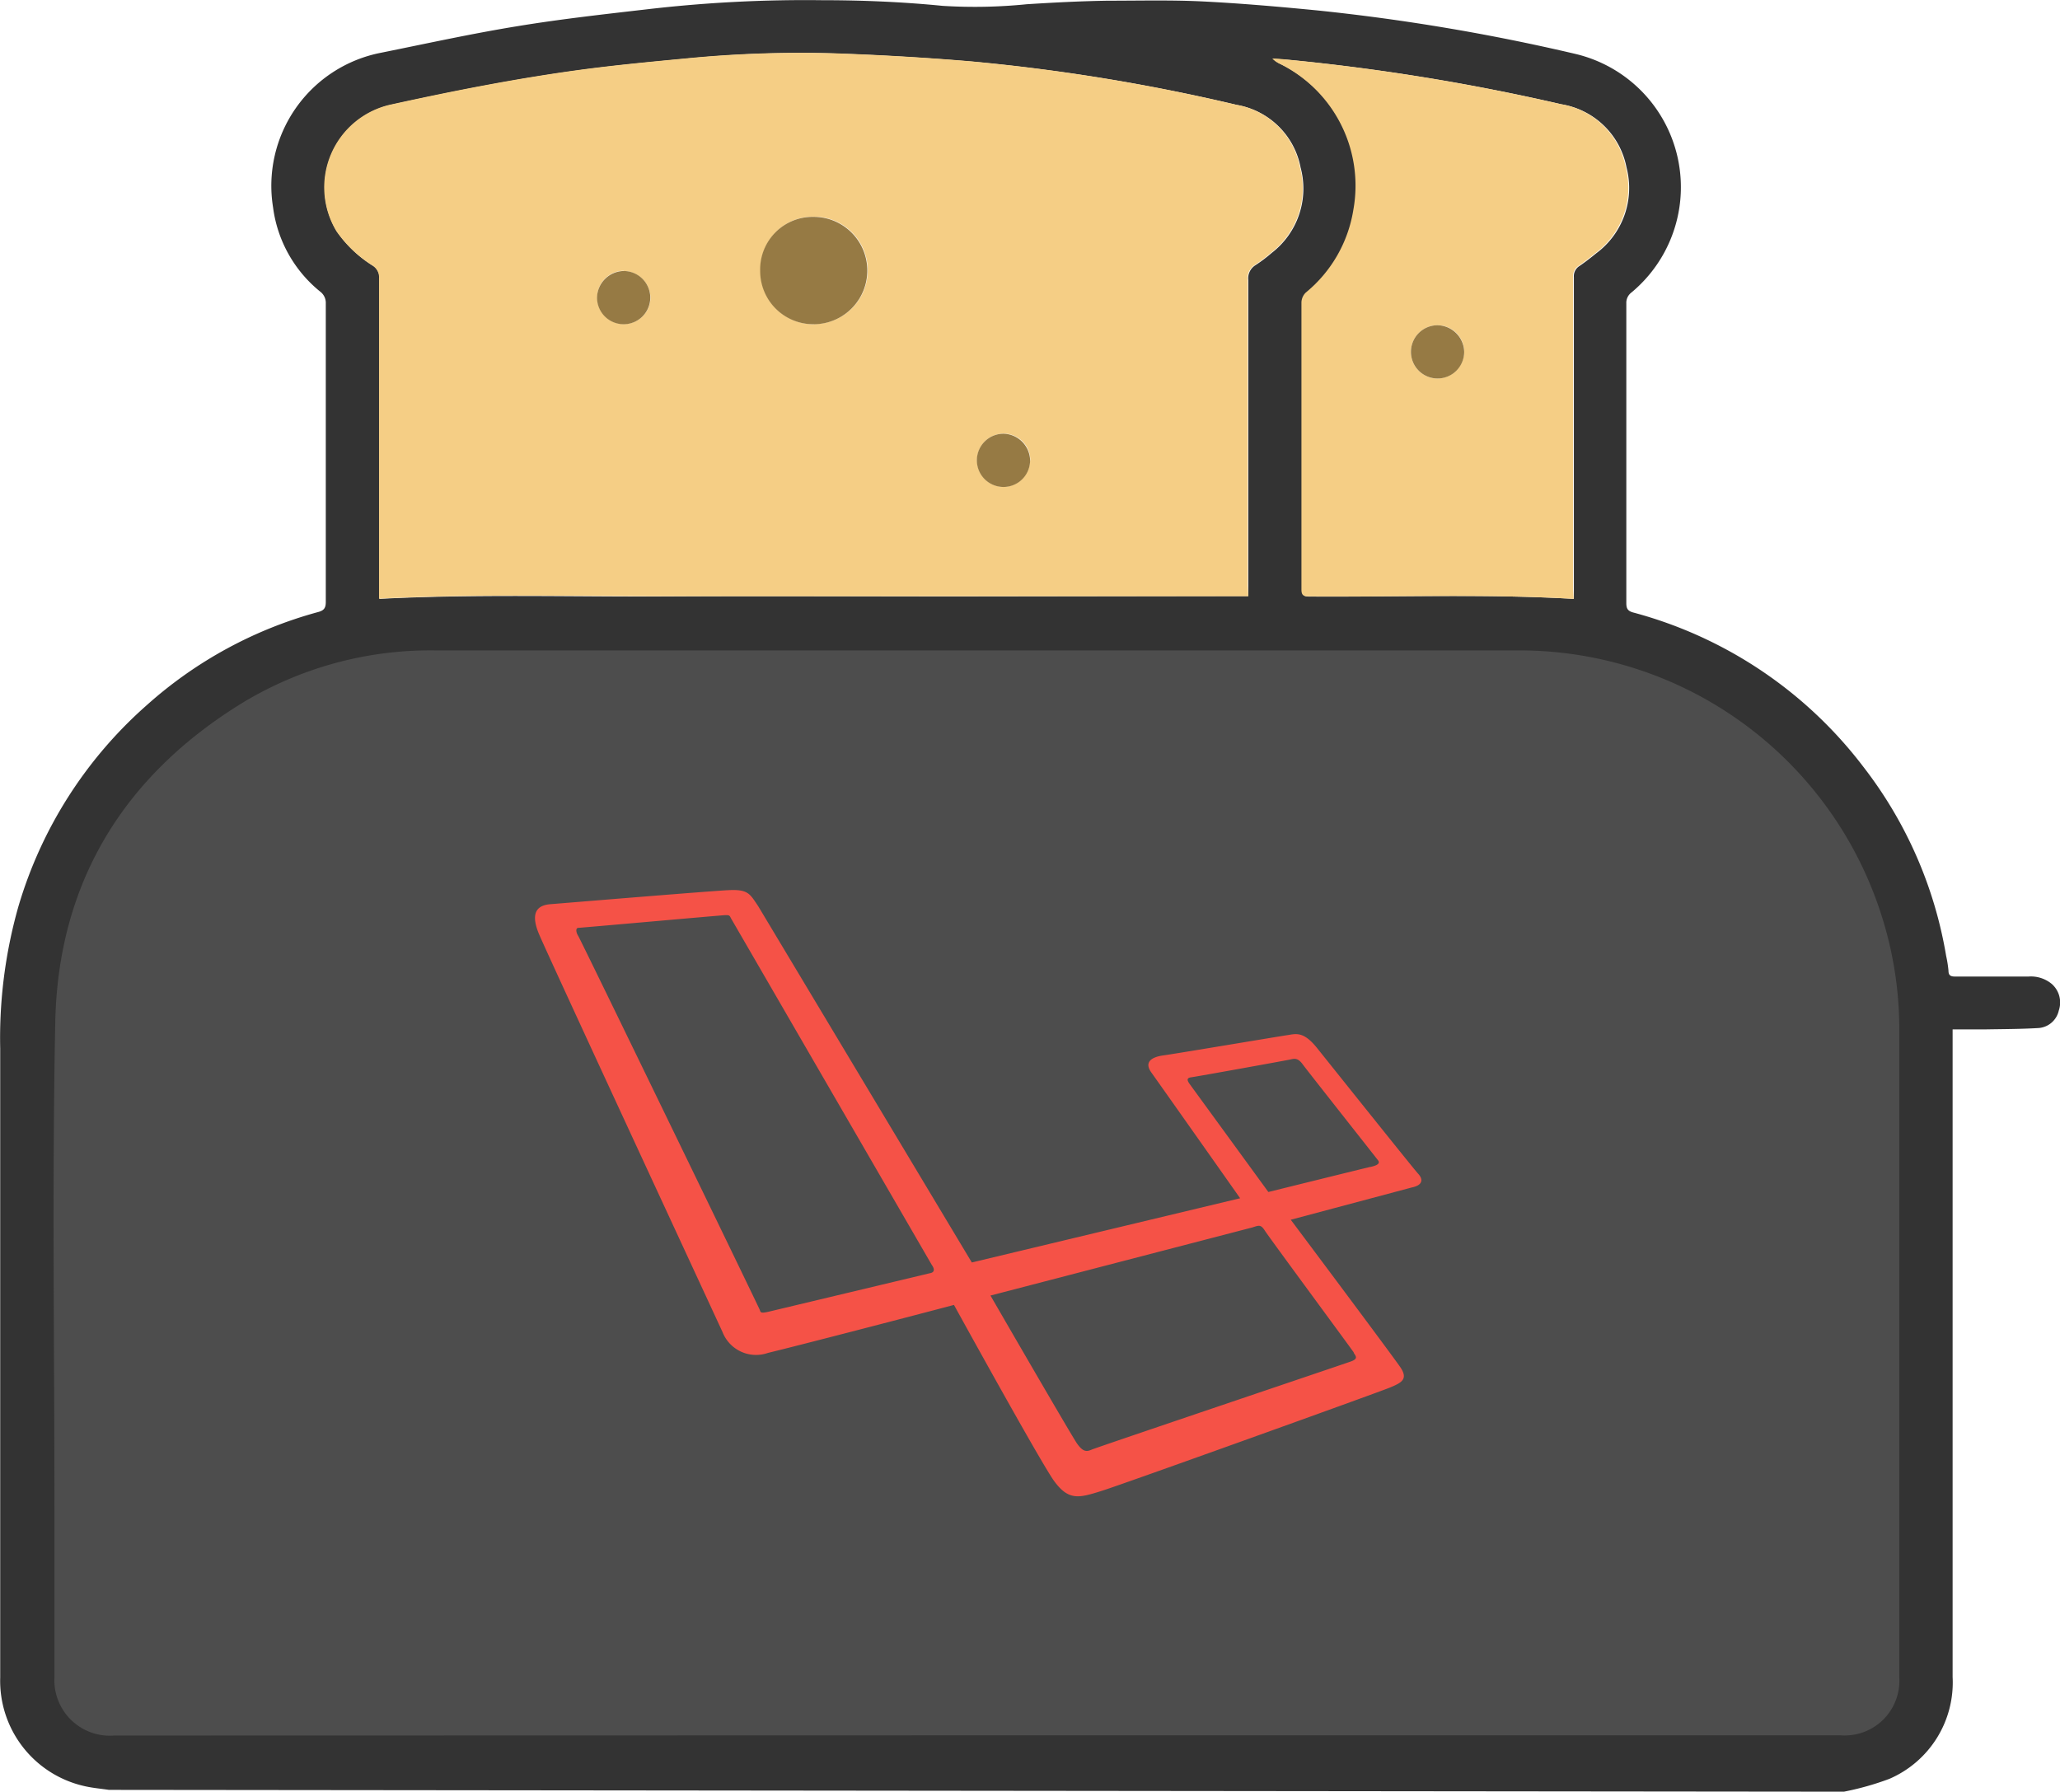 <svg xmlns="http://www.w3.org/2000/svg" viewBox="0 0 204.3 177.71"><defs><style>.cls-1{fill:#4d4d4d;}.cls-2{fill:#333;}.cls-3{fill:#f5ce85;}.cls-4{fill:#967a44;}.cls-5{fill:#f55247;}</style></defs><title>toaster_logo</title><g id="Layer_1" data-name="Layer 1"><path class="cls-1" d="M788,840.68H701.68a5.55,5.55,0,0,1-6-5.83q0-8.36,0-16.72c0-16.31-.24-32.62.08-48.92.28-14,6.85-24.72,18.79-32A36.36,36.36,0,0,1,733.93,732q54.19,0,108.38,0a38.08,38.08,0,0,1,36.46,26.59,37.34,37.34,0,0,1,1.77,11.5q0,32.41,0,64.83a5.48,5.48,0,0,1-5.86,5.81Z" transform="translate(-691.2 -667.99)"/><path class="cls-2" d="M702,845.52c-.88-.13-1.73-.2-2.54-.4a10.7,10.7,0,0,1-8.24-10.73q0-15.2,0-30.4c0-10.67,0-21.34,0-32a47.77,47.77,0,0,1,1.8-14.07,42.65,42.65,0,0,1,12.75-20,41.93,41.93,0,0,1,17-9.23c.59-.16.74-.43.74-1q0-14.8,0-29.59a1.4,1.4,0,0,0-.56-1.19,12.87,12.87,0,0,1-4.67-8.36A13.44,13.44,0,0,1,729,673.22c4.51-.91,9-1.9,13.56-2.64,4.32-.71,8.68-1.19,13-1.69a135.49,135.49,0,0,1,17.17-.88c4,0,8,.17,11.94.56a51.45,51.45,0,0,0,8.36-.16c2.68-.17,5.37-.31,8.06-.35,3.11,0,6.23-.08,9.34.07,3.8.19,7.59.52,11.38.89a203.69,203.69,0,0,1,25.64,4.32A13.58,13.58,0,0,1,853,697a1.28,1.28,0,0,0-.51,1.08q0,14.86,0,29.73c0,.54.14.78.68.93A42.41,42.41,0,0,1,876,744.05a41.88,41.88,0,0,1,8.21,18.76,11.5,11.5,0,0,1,.23,1.46c0,.49.24.58.67.58q3.63,0,7.26,0a3.24,3.24,0,0,1,2.31.73,2.45,2.45,0,0,1,.7,2.64,2.22,2.22,0,0,1-2.07,1.74c-1.72.1-3.44.1-5.17.13-1.07,0-2.14,0-3.29,0v1q0,31.61,0,63.23a10.41,10.41,0,0,1-6.28,10.11,28.32,28.32,0,0,1-4.5,1.27m-21.4-.2H723.43M788,840.11h85.76a5.42,5.42,0,0,0,5.8-5.75q0-32.08,0-64.16a37,37,0,0,0-1.75-11.38,37.69,37.69,0,0,0-36.09-26.32q-53.64,0-107.28,0a36,36,0,0,0-19.16,5.18c-11.81,7.24-18.32,17.84-18.6,31.71-.32,16.14-.08,32.28-.08,48.42q0,8.27,0,16.55a5.5,5.5,0,0,0,5.93,5.77Zm27-113v-1q0-15.17,0-30.33a1.53,1.53,0,0,1,.73-1.5,15,15,0,0,0,1.61-1.22,8.05,8.05,0,0,0,2.85-8.44,7.77,7.77,0,0,0-6.33-6.22,189.35,189.35,0,0,0-26.47-4.32q-6.62-.55-13.27-.78a116.27,116.27,0,0,0-14.91.51c-3.5.33-7,.66-10.48,1.13-6.27.85-12.48,2.07-18.67,3.43a8.41,8.41,0,0,0-5.45,12.58,12.3,12.3,0,0,0,3.58,3.4,1.39,1.39,0,0,1,.64,1.28q0,15.47,0,30.94v.82c9.63-.49,19.18-.19,28.72-.24s19.15,0,28.72,0Zm32.29.26v-.88q0-15.5,0-31a1.19,1.19,0,0,1,.56-1.12c.57-.39,1.12-.82,1.66-1.26a8.06,8.06,0,0,0,3-8.51,7.84,7.84,0,0,0-6.44-6.26,210.65,210.65,0,0,0-26.93-4.4c-.56-.05-1.12-.08-1.68-.12a2.52,2.52,0,0,0,.79.54,13.48,13.48,0,0,1,7.25,14.45,13.32,13.32,0,0,1-4.71,8.21,1.42,1.42,0,0,0-.44,1c0,9.48,0,19,0,28.45,0,.52.14.69.68.69C829.68,727.22,838.43,726.88,847.27,727.39Z" transform="translate(-691.2 -667.99)"/><path class="cls-3" d="M815,727.13H786.23c-9.57,0-19.15,0-28.72,0s-19.09-.25-28.72.24v-.82q0-15.47,0-30.94a1.39,1.39,0,0,0-.64-1.28,12.3,12.3,0,0,1-3.58-3.4A8.41,8.41,0,0,1,730,678.35c6.19-1.36,12.4-2.58,18.67-3.43,3.48-.47,7-.8,10.48-1.13a116.27,116.27,0,0,1,14.91-.51q6.64.23,13.27.78a189.35,189.35,0,0,1,26.47,4.32,7.77,7.77,0,0,1,6.33,6.22,8.05,8.05,0,0,1-2.85,8.44,15,15,0,0,1-1.61,1.22,1.53,1.53,0,0,0-.73,1.5q0,15.17,0,30.33Zm-43.07-27a5.32,5.32,0,0,0,0-10.65,5.21,5.21,0,0,0-5.3,5.36A5.27,5.27,0,0,0,771.92,700.15Zm-18.86-5.28a2.64,2.64,0,1,0,2.64,2.68A2.7,2.7,0,0,0,753.05,694.87Zm40.31,18.79a2.64,2.64,0,1,0-2.68,2.64A2.7,2.7,0,0,0,793.36,713.66Z" transform="translate(-691.2 -667.99)"/><path class="cls-3" d="M847.27,727.39c-8.84-.51-17.59-.17-26.32-.25-.54,0-.68-.18-.68-.69,0-9.48,0-19,0-28.45a1.42,1.42,0,0,1,.44-1,13.32,13.32,0,0,0,4.71-8.21,13.48,13.48,0,0,0-7.25-14.45,2.52,2.52,0,0,1-.79-.54c.56,0,1.12.07,1.68.12a210.65,210.65,0,0,1,26.93,4.4,7.84,7.84,0,0,1,6.44,6.26,8.06,8.06,0,0,1-3,8.51c-.54.44-1.09.87-1.66,1.26a1.19,1.19,0,0,0-.56,1.12q0,15.5,0,31Zm-10.86-24.51a2.64,2.64,0,1,0-2.6,2.65A2.7,2.7,0,0,0,836.41,702.88Z" transform="translate(-691.2 -667.99)"/><path class="cls-4" d="M771.92,700.15a5.27,5.27,0,0,1-5.33-5.29,5.21,5.21,0,0,1,5.3-5.36,5.32,5.32,0,0,1,0,10.65Z" transform="translate(-691.2 -667.99)"/><path class="cls-4" d="M753.05,694.87a2.64,2.64,0,1,1-2.64,2.61A2.7,2.7,0,0,1,753.05,694.87Z" transform="translate(-691.2 -667.99)"/><path class="cls-4" d="M793.36,713.66a2.64,2.64,0,1,1-2.6-2.65A2.7,2.7,0,0,1,793.36,713.66Z" transform="translate(-691.2 -667.99)"/><path class="cls-4" d="M836.41,702.88a2.64,2.64,0,1,1-2.62-2.63A2.7,2.7,0,0,1,836.41,702.88Z" transform="translate(-691.2 -667.99)"/><path class="cls-5" d="M831.82,784.38c-.58-.65-8.63-10.73-10-12.44s-2.11-1.4-3-1.27-11.05,1.84-12.24,2-1.93.67-1.2,1.69,7.34,10.39,8.81,12.48l-26.61,6.37L766.4,757.88c-.84-1.25-1-1.69-2.93-1.6s-16.6,1.31-17.65,1.39-2.19.55-1.15,3,17.72,38.41,18.19,39.45a3.57,3.57,0,0,0,4.5,2.06c2.9-.7,13-3.32,18.45-4.76,2.9,5.26,8.82,15.92,9.92,17.45,1.46,2,2.47,1.7,4.71,1,1.75-.53,27.41-9.76,28.57-10.24s1.87-.82,1.09-2c-.57-.85-7.34-9.92-10.89-14.66l12-3.2C832.26,785.56,832.41,785,831.82,784.38Zm-48.38,9.89-16,3.82c-.8.18-.8.09-.89-.18s-17.72-36.63-18-37.08-.23-.81,0-.81,14.08-1.24,14.57-1.26.44.08.62.39l19.87,34.3C784,794,783.76,794.21,783.45,794.27Zm42,7.88c.24.37.48.61-.27.88s-25.23,8.53-25.7,8.74-.85.27-1.46-.61-8.58-14.67-8.58-14.67l25.95-6.75c.65-.2.85-.34,1.26.31S825.23,801.78,825.47,802.15Zm1.66-18.42c-.58.13-10.11,2.49-10.11,2.49l-7.79-10.69c-.22-.31-.4-.62.15-.69s9.4-1.67,9.8-1.76.75-.2,1.24.47,7.23,9.2,7.48,9.53S827.72,783.6,827.13,783.73Z" transform="translate(-691.2 -667.99)"/></g></svg>
